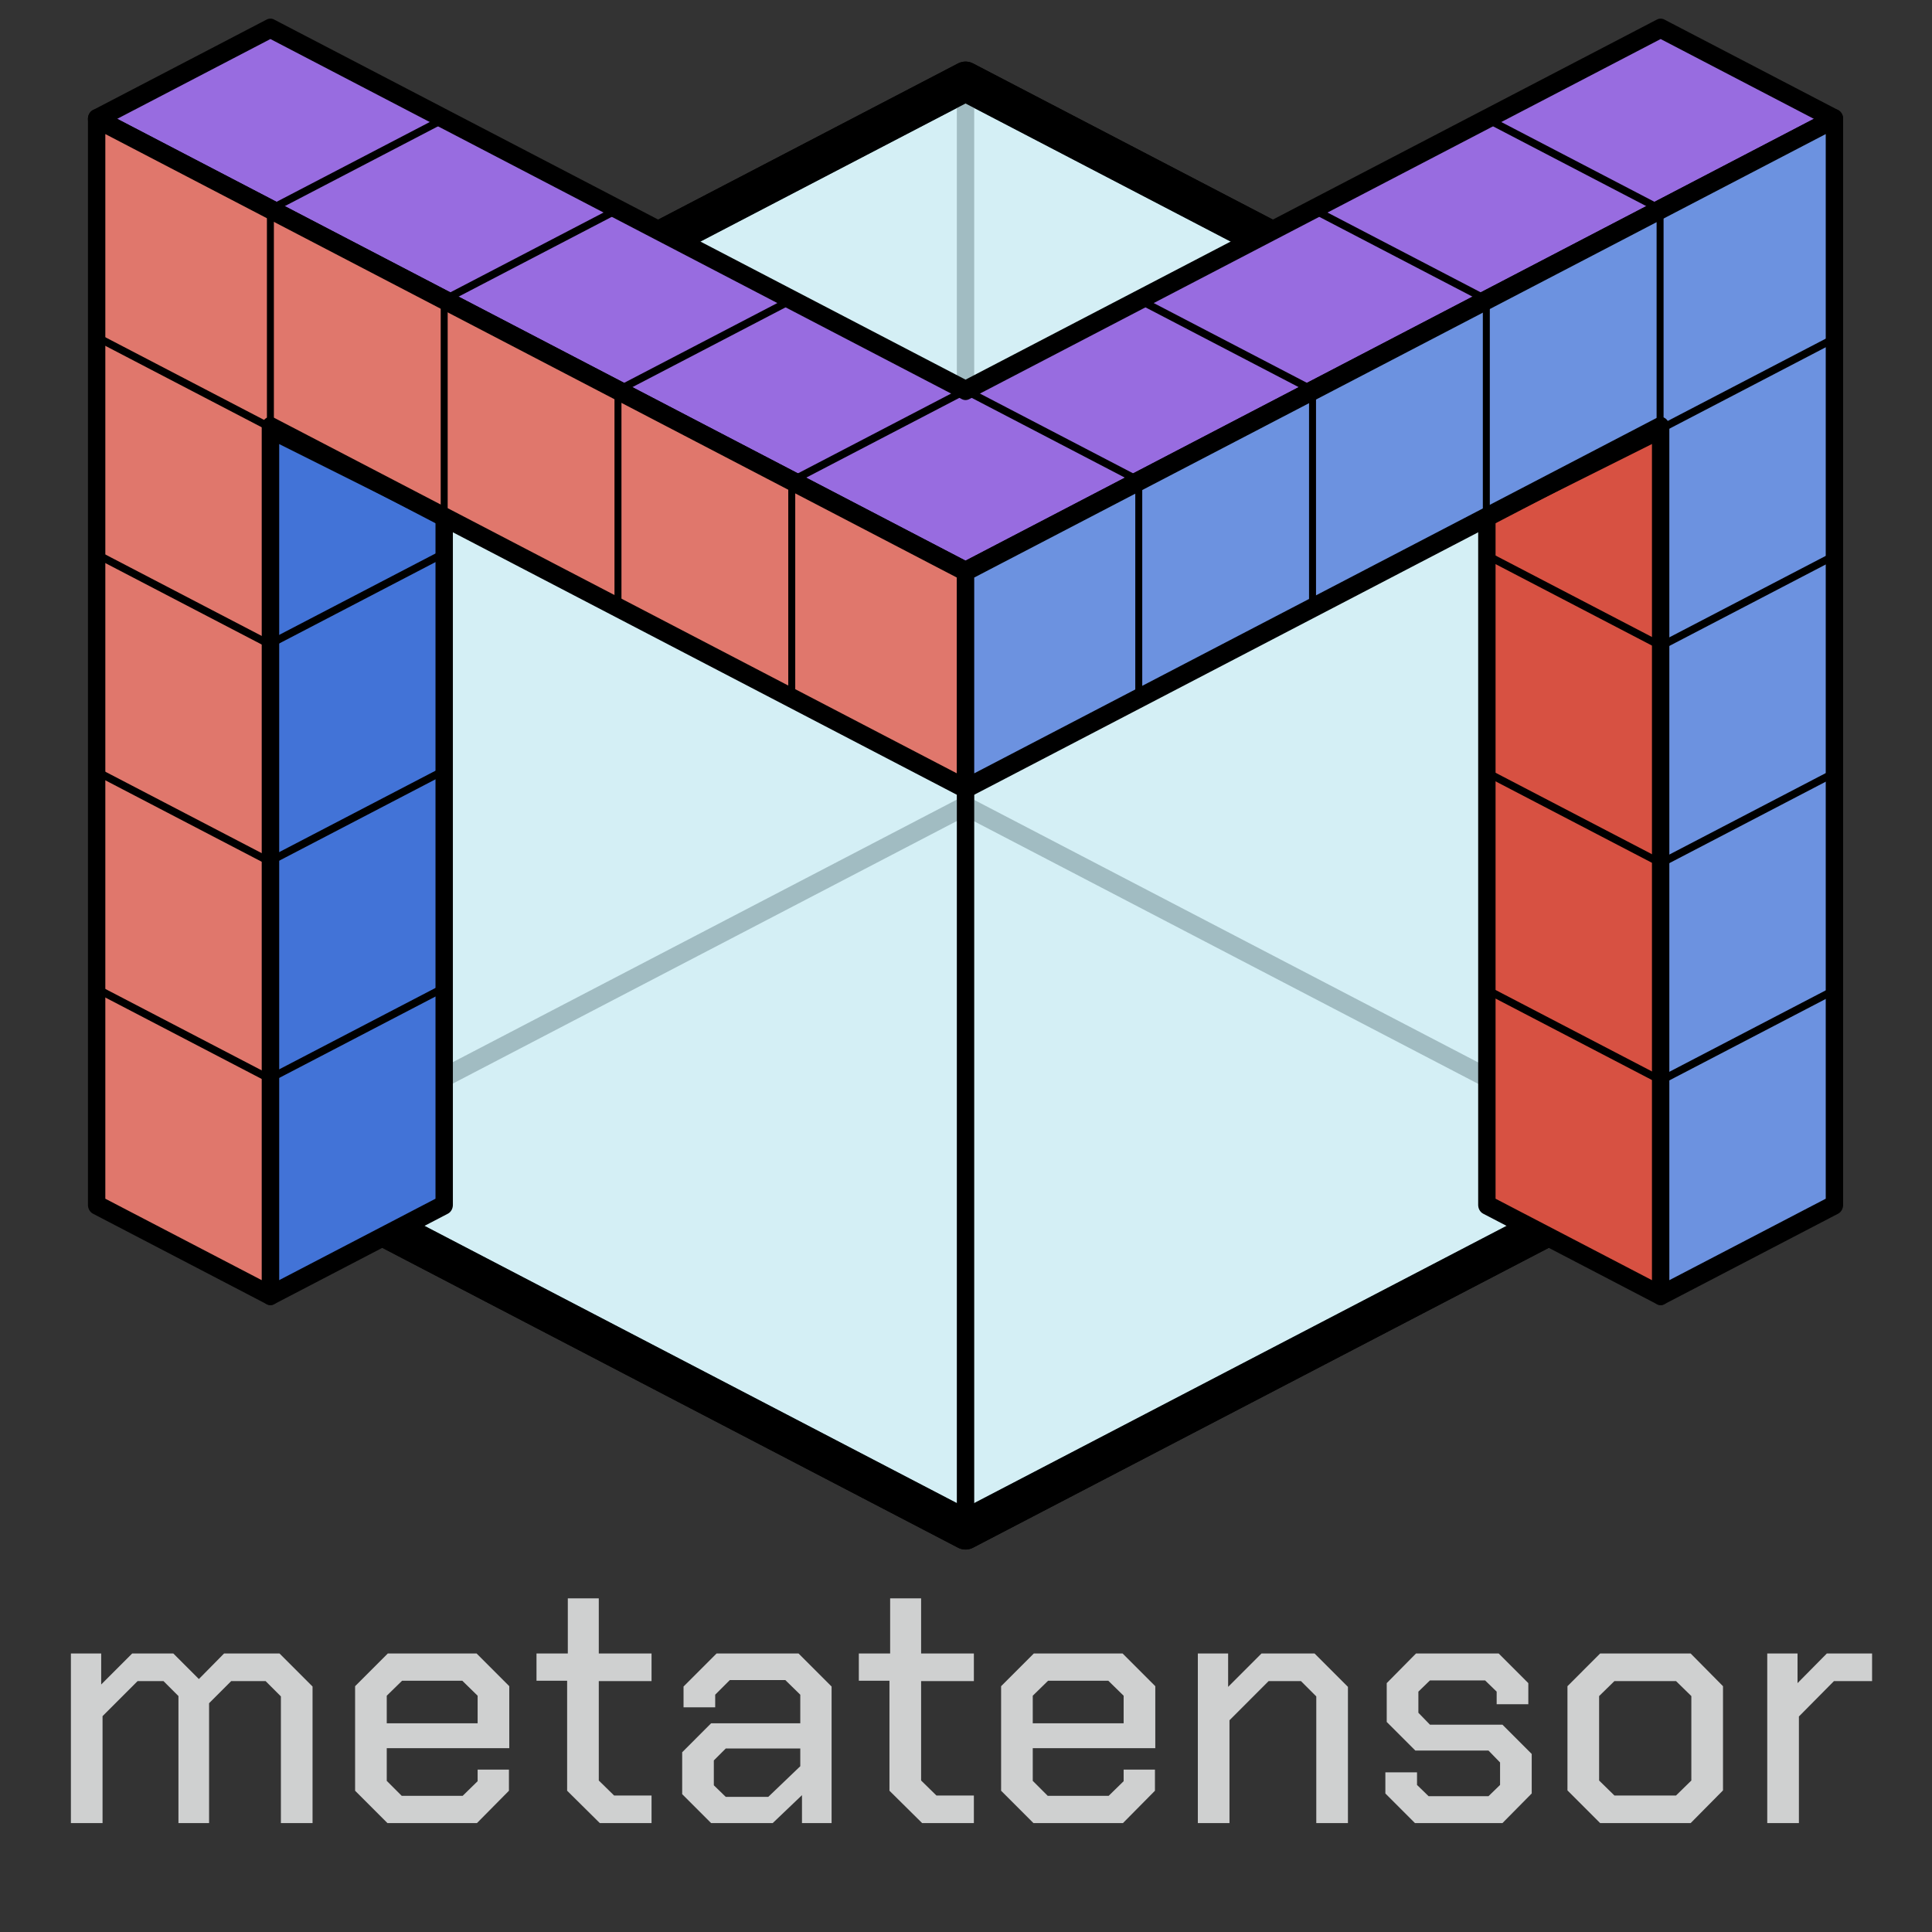 <?xml version="1.0" encoding="UTF-8" standalone="no"?>
<!DOCTYPE svg PUBLIC "-//W3C//DTD SVG 1.1//EN" "http://www.w3.org/Graphics/SVG/1.1/DTD/svg11.dtd">
<svg width="100%" height="100%" viewBox="0 0 1182 1182" version="1.1" xmlns="http://www.w3.org/2000/svg" xmlns:xlink="http://www.w3.org/1999/xlink" xml:space="preserve" xmlns:serif="http://www.serif.com/" style="fill-rule:evenodd;clip-rule:evenodd;stroke-linejoin:round;">
    <rect x="0" y="0" width="1182" height="1182" fill="#333333" stroke="none"/>
    <g transform="matrix(0.9,0,0,0.9,32.48,-1.732)">
        <g transform="matrix(1.667,0,0,1.667,-413.386,-336.258)">
            <g id="path1" transform="matrix(4.663,0,0,5.208,-372.047,-1535.43)">
                <path d="M151.973,368.504L151.973,425.197L212.762,453.543L273.551,425.197L273.551,368.504L212.762,340.157L151.973,368.504Z" style="fill:white;fill-rule:nonzero;stroke:black;stroke-width:3.12px;"/>
            </g>
            <g id="path12" transform="matrix(4.663,1.33597e-07,1.49218e-07,4.167,-372.047,-1181.1)">
                <path d="M212.762,340.157L212.762,411.024" style="fill:none;fill-rule:nonzero;stroke:rgb(153,153,153);stroke-width:1.52px;stroke-linejoin:bevel;"/>
            </g>
            <g id="path10" transform="matrix(3.929,-0.382,-0.427,4.986,-46.6,-1365.93)">
                <path d="M288.749,432.283L212.762,396.85" style="fill:none;fill-rule:nonzero;stroke:rgb(153,153,153);stroke-width:1.52px;stroke-linejoin:bevel;"/>
            </g>
            <g id="path11" transform="matrix(3.929,0.382,0.427,4.986,-385.325,-1528.52)">
                <path d="M136.776,432.283L212.762,396.85" style="fill:none;fill-rule:nonzero;stroke:rgb(153,153,153);stroke-width:1.52px;stroke-linejoin:bevel;"/>
            </g>
            <g id="path13" serif:id="path1" transform="matrix(4.663,0,0,5.208,-372.047,-1535.43)">
                <path d="M151.973,368.504L151.973,425.197L212.762,453.543L273.551,425.197L273.551,368.504L212.762,340.157L151.973,368.504Z" style="fill:rgb(171,225,237);fill-opacity:0.5;fill-rule:nonzero;stroke:black;stroke-width:3.12px;"/>
            </g>
            <g id="path2" transform="matrix(4.663,0,0,4.167,-372.047,-1062.99)">
                <path d="M212.762,379.88L212.762,453.543" style="fill:none;fill-rule:nonzero;stroke:black;stroke-width:1.52px;stroke-linecap:round;stroke-linejoin:bevel;"/>
            </g>
        </g>
        <g transform="matrix(1.667,0,0,1.667,-413.386,-336.258)">
            <g id="path7" transform="matrix(4.663,0,0,5.208,-372.047,-1557.12)">
                <path d="M151.973,340.157L136.776,347.244L212.762,382.677L288.749,347.244L273.551,340.157L212.762,368.504L151.973,340.157" style="fill:rgb(152,108,224);fill-rule:nonzero;stroke:black;stroke-width:1.52px;stroke-linecap:round;"/>
            </g>
            <g id="path46" transform="matrix(4.663,0,0,5.208,-442.913,-1520.21)">
                <path d="M212.762,368.504L227.959,361.417L212.762,368.504Z" style="fill:none;fill-rule:nonzero;stroke:black;stroke-width:0.61px;stroke-linejoin:miter;"/>
            </g>
            <g id="path461" serif:id="path46" transform="matrix(4.663,0,0,5.208,-513.779,-1557.12)">
                <path d="M212.762,368.504L227.959,361.417L212.762,368.504Z" style="fill:none;fill-rule:nonzero;stroke:black;stroke-width:0.61px;stroke-linejoin:miter;"/>
            </g>
            <g id="path462" serif:id="path46" transform="matrix(4.663,0,0,5.208,-584.646,-1594.03)">
                <path d="M212.762,368.504L227.959,361.417L212.762,368.504Z" style="fill:none;fill-rule:nonzero;stroke:black;stroke-width:0.61px;stroke-linejoin:miter;"/>
            </g>
            <g id="path463" serif:id="path46" transform="matrix(4.663,0,0,5.208,-655.512,-1630.94)">
                <path d="M212.762,368.504L227.959,361.417L212.762,368.504Z" style="fill:none;fill-rule:nonzero;stroke:black;stroke-width:0.61px;stroke-linejoin:miter;"/>
            </g>
            <g id="path464" serif:id="path46" transform="matrix(4.663,0,0,5.208,-442.913,-1520.21)">
                <path d="M243.157,368.504L227.959,361.417L243.157,368.504Z" style="fill:none;fill-rule:nonzero;stroke:black;stroke-width:0.61px;stroke-linejoin:miter;"/>
            </g>
            <g id="path465" serif:id="path46" transform="matrix(4.663,0,0,5.208,-372.047,-1557.12)">
                <path d="M243.157,368.504L227.959,361.417L243.157,368.504Z" style="fill:none;fill-rule:nonzero;stroke:black;stroke-width:0.61px;stroke-linejoin:miter;"/>
            </g>
            <g id="path466" serif:id="path46" transform="matrix(4.663,0,0,5.208,-301.181,-1594.03)">
                <path d="M243.157,368.504L227.959,361.417L243.157,368.504Z" style="fill:none;fill-rule:nonzero;stroke:black;stroke-width:0.61px;stroke-linejoin:miter;"/>
            </g>
            <g id="path467" serif:id="path46" transform="matrix(4.663,0,0,5.208,-230.315,-1630.94)">
                <path d="M243.157,368.504L227.959,361.417L243.157,368.504Z" style="fill:none;fill-rule:nonzero;stroke:black;stroke-width:0.61px;stroke-linejoin:miter;"/>
            </g>
        </g>
        <g transform="matrix(1.667,0,0,1.667,-413.386,-336.258)">
            <g id="path8" transform="matrix(4.663,0,0,5.208,-372.047,-1557.12)">
                <path d="M151.973,439.37L167.17,432.283L167.17,378.337L151.973,371.534L151.973,439.37Z" style="fill:rgb(66,115,215);fill-rule:nonzero;stroke:black;stroke-width:1.52px;stroke-linecap:round;"/>
            </g>
            <g id="path38" transform="matrix(4.663,0,0,5.208,-372.047,-1468.54)">
                <path d="M167.17,398.268L151.973,405.354" style="fill:none;fill-rule:nonzero;stroke:black;stroke-width:0.61px;stroke-linejoin:miter;"/>
            </g>
            <g id="path381" serif:id="path38" transform="matrix(4.663,0,0,5.208,-372.047,-1645.7)">
                <path d="M167.17,398.268L151.973,405.354" style="fill:none;fill-rule:nonzero;stroke:black;stroke-width:0.61px;stroke-linejoin:miter;"/>
            </g>
            <g id="path382" serif:id="path38" transform="matrix(4.663,0,0,5.208,-372.047,-1557.12)">
                <path d="M167.17,398.268L151.973,405.354" style="fill:none;fill-rule:nonzero;stroke:black;stroke-width:0.61px;stroke-linejoin:miter;"/>
            </g>
        </g>
        <g transform="matrix(1.667,0,0,1.667,-413.386,-336.258)">
            <g id="path9" transform="matrix(4.663,0,0,5.208,-372.047,-1557.12)">
                <path d="M273.551,439.37L258.354,432.283L258.354,378.337L273.551,371.534" style="fill:rgb(215,81,66);fill-rule:nonzero;stroke:black;stroke-width:1.52px;stroke-linecap:round;"/>
            </g>
            <g id="path383" serif:id="path38" transform="matrix(-4.663,0,0,5.208,1612.2,-1467.69)">
                <path d="M167.17,398.268L151.973,405.354" style="fill:none;fill-rule:nonzero;stroke:black;stroke-width:0.61px;stroke-linejoin:miter;"/>
            </g>
            <g id="path384" serif:id="path38" transform="matrix(-4.663,0,0,5.208,1612.2,-1644.85)">
                <path d="M167.17,398.268L151.973,405.354" style="fill:none;fill-rule:nonzero;stroke:black;stroke-width:0.61px;stroke-linejoin:miter;"/>
            </g>
            <g id="path385" serif:id="path38" transform="matrix(-4.663,0,0,5.208,1612.2,-1556.27)">
                <path d="M167.17,398.268L151.973,405.354" style="fill:none;fill-rule:nonzero;stroke:black;stroke-width:0.61px;stroke-linejoin:miter;"/>
            </g>
        </g>
        <g transform="matrix(1.667,0,0,1.667,-413.386,-336.258)">
            <g id="path5" transform="matrix(4.663,0,0,5.208,-372.047,-1557.12)">
                <path d="M151.973,439.37L136.776,432.283L136.776,347.244L212.762,382.677L212.762,399.685L151.973,371.339L151.973,439.37Z" style="fill:rgb(224,119,108);fill-rule:nonzero;stroke:black;stroke-width:1.52px;stroke-linecap:round;"/>
            </g>
            <g id="path21" transform="matrix(4.663,0,0,5.208,-584.646,-1667.45)">
                <path d="M197.565,392.598L182.368,385.512" style="fill:none;fill-rule:nonzero;stroke:black;stroke-width:0.61px;stroke-linejoin:miter;"/>
            </g>
            <g id="path211" serif:id="path21" transform="matrix(4.663,0,0,5.208,-584.646,-1578.86)">
                <path d="M197.565,392.598L182.368,385.512" style="fill:none;fill-rule:nonzero;stroke:black;stroke-width:0.61px;stroke-linejoin:miter;"/>
            </g>
            <g id="path212" serif:id="path21" transform="matrix(4.663,0,0,5.208,-584.646,-1490.28)">
                <path d="M197.565,392.598L182.368,385.512" style="fill:none;fill-rule:nonzero;stroke:black;stroke-width:0.61px;stroke-linejoin:miter;"/>
            </g>
            <g id="path213" serif:id="path21" transform="matrix(4.663,0,0,5.208,-584.646,-1401.7)">
                <path d="M197.565,392.598L182.368,385.512" style="fill:none;fill-rule:nonzero;stroke:black;stroke-width:0.61px;stroke-linejoin:miter;"/>
            </g>
            <g id="path214" serif:id="path21" transform="matrix(4.663,0,0,5.208,-584.646,-1667.45)">
                <path d="M197.565,375.591L197.565,392.598" style="fill:none;fill-rule:nonzero;stroke:black;stroke-width:0.61px;stroke-linejoin:miter;"/>
            </g>
            <g id="path215" serif:id="path21" transform="matrix(4.663,0,0,5.208,-513.779,-1630.25)">
                <path d="M197.565,375.591L197.565,392.598" style="fill:none;fill-rule:nonzero;stroke:black;stroke-width:0.61px;stroke-linejoin:miter;"/>
            </g>
            <g id="path216" serif:id="path21" transform="matrix(4.663,0,0,5.208,-442.913,-1593.34)">
                <path d="M197.565,375.591L197.565,392.598" style="fill:none;fill-rule:nonzero;stroke:black;stroke-width:0.61px;stroke-linejoin:miter;"/>
            </g>
            <g id="path217" serif:id="path21" transform="matrix(4.663,0,0,5.208,-372.047,-1556.43)">
                <path d="M197.565,375.591L197.565,392.598" style="fill:none;fill-rule:nonzero;stroke:black;stroke-width:0.61px;stroke-linejoin:miter;"/>
            </g>
        </g>
        <g transform="matrix(1.667,0,0,1.667,-413.386,-336.258)">
            <g id="path6" transform="matrix(4.663,0,0,5.208,-372.047,-1557.12)">
                <path d="M288.749,432.283L288.749,347.244L212.762,382.677L212.762,399.685L273.551,371.339L273.551,439.37L288.749,432.283Z" style="fill:rgb(108,146,224);fill-rule:nonzero;stroke:black;stroke-width:1.52px;stroke-linecap:round;"/>
            </g>
            <g id="path218" serif:id="path21" transform="matrix(-4.663,0,0,5.208,1824.54,-1666.75)">
                <path d="M197.565,392.598L182.368,385.512" style="fill:none;fill-rule:nonzero;stroke:black;stroke-width:0.61px;stroke-linejoin:miter;"/>
            </g>
            <g id="path219" serif:id="path21" transform="matrix(-4.663,0,0,5.208,1824.54,-1578.17)">
                <path d="M197.565,392.598L182.368,385.512" style="fill:none;fill-rule:nonzero;stroke:black;stroke-width:0.61px;stroke-linejoin:miter;"/>
            </g>
            <g id="path2110" serif:id="path21" transform="matrix(-4.663,0,0,5.208,1824.54,-1489.59)">
                <path d="M197.565,392.598L182.368,385.512" style="fill:none;fill-rule:nonzero;stroke:black;stroke-width:0.61px;stroke-linejoin:miter;"/>
            </g>
            <g id="path2111" serif:id="path21" transform="matrix(-4.663,0,0,5.208,1824.54,-1401)">
                <path d="M197.565,392.598L182.368,385.512" style="fill:none;fill-rule:nonzero;stroke:black;stroke-width:0.61px;stroke-linejoin:miter;"/>
            </g>
            <g id="path2112" serif:id="path21" transform="matrix(-4.663,0,0,5.208,1824.54,-1666.75)">
                <path d="M197.565,375.591L197.565,392.598" style="fill:none;fill-rule:nonzero;stroke:black;stroke-width:0.61px;stroke-linejoin:miter;"/>
            </g>
            <g id="path2113" serif:id="path21" transform="matrix(-4.663,0,0,5.208,1753.68,-1629.55)">
                <path d="M197.565,375.591L197.565,392.598" style="fill:none;fill-rule:nonzero;stroke:black;stroke-width:0.61px;stroke-linejoin:miter;"/>
            </g>
            <g id="path2114" serif:id="path21" transform="matrix(-4.663,0,0,5.208,1682.81,-1592.64)">
                <path d="M197.565,375.591L197.565,392.598" style="fill:none;fill-rule:nonzero;stroke:black;stroke-width:0.61px;stroke-linejoin:miter;"/>
            </g>
            <g id="path2115" serif:id="path21" transform="matrix(-4.663,0,0,5.208,1611.95,-1555.74)">
                <path d="M197.565,375.591L197.565,392.598" style="fill:none;fill-rule:nonzero;stroke:black;stroke-width:0.61px;stroke-linejoin:miter;"/>
            </g>
        </g>
    </g>
    <g transform="matrix(0.937,0,0,0.982,-1354.57,652.141)">
        <g transform="matrix(222.234,0,0,212.151,1476.38,471.715)">
            <path d="M0.07,-0.498L0.159,-0.498L0.159,-0.407L0.25,-0.498L0.371,-0.498L0.446,-0.423L0.52,-0.498L0.683,-0.498L0.78,-0.401L0.78,-0L0.687,-0L0.687,-0.372L0.642,-0.417L0.541,-0.417L0.476,-0.352L0.476,-0L0.386,-0L0.386,-0.373L0.342,-0.417L0.266,-0.417L0.163,-0.314L0.163,-0L0.07,-0L0.07,-0.498Z" style="fill:rgb(207,208,208);fill-rule:nonzero;"/>
        </g>
        <g transform="matrix(222.234,0,0,212.151,1664.17,471.715)">
            <path d="M0.06,-0.095L0.06,-0.402L0.156,-0.498L0.417,-0.498L0.513,-0.402L0.513,-0.22L0.153,-0.22L0.153,-0.124L0.197,-0.08L0.376,-0.08L0.42,-0.123L0.42,-0.157L0.512,-0.157L0.512,-0.095L0.418,-0L0.155,-0L0.06,-0.095ZM0.42,-0.293L0.42,-0.374L0.375,-0.418L0.198,-0.418L0.153,-0.374L0.153,-0.293L0.42,-0.293Z" style="fill:rgb(207,208,208);fill-rule:nonzero;"/>
        </g>
        <g transform="matrix(222.234,0,0,212.151,1790.39,471.715)">
            <path d="M0.115,-0.095L0.115,-0.418L0.025,-0.418L0.025,-0.498L0.117,-0.498L0.117,-0.66L0.208,-0.66L0.208,-0.498L0.363,-0.498L0.363,-0.417L0.208,-0.417L0.208,-0.125L0.253,-0.081L0.363,-0.081L0.363,-0L0.211,-0L0.115,-0.095Z" style="fill:rgb(207,208,208);fill-rule:nonzero;"/>
        </g>
        <g transform="matrix(222.234,0,0,212.151,1878.84,471.715)">
            <path d="M0.055,-0.085L0.055,-0.208L0.14,-0.293L0.402,-0.293L0.402,-0.377L0.358,-0.42L0.195,-0.42L0.152,-0.377L0.152,-0.34L0.059,-0.34L0.059,-0.401L0.156,-0.498L0.397,-0.498L0.494,-0.401L0.494,-0L0.407,-0L0.407,-0.082L0.321,-0L0.14,-0L0.055,-0.085ZM0.308,-0.077L0.402,-0.167L0.402,-0.219L0.183,-0.219L0.148,-0.184L0.148,-0.111L0.183,-0.077L0.308,-0.077Z" style="fill:rgb(207,208,208);fill-rule:nonzero;"/>
        </g>
        <g transform="matrix(222.234,0,0,212.151,2000.85,471.715)">
            <path d="M0.115,-0.095L0.115,-0.418L0.025,-0.418L0.025,-0.498L0.117,-0.498L0.117,-0.66L0.208,-0.66L0.208,-0.498L0.363,-0.498L0.363,-0.417L0.208,-0.417L0.208,-0.125L0.253,-0.081L0.363,-0.081L0.363,-0L0.211,-0L0.115,-0.095Z" style="fill:rgb(207,208,208);fill-rule:nonzero;"/>
        </g>
        <g transform="matrix(222.234,0,0,212.151,2085.97,471.715)">
            <path d="M0.06,-0.095L0.06,-0.402L0.156,-0.498L0.417,-0.498L0.513,-0.402L0.513,-0.22L0.153,-0.22L0.153,-0.124L0.197,-0.08L0.376,-0.08L0.42,-0.123L0.42,-0.157L0.512,-0.157L0.512,-0.095L0.418,-0L0.155,-0L0.06,-0.095ZM0.42,-0.293L0.42,-0.374L0.375,-0.418L0.198,-0.418L0.153,-0.374L0.153,-0.293L0.42,-0.293Z" style="fill:rgb(207,208,208);fill-rule:nonzero;"/>
        </g>
        <g transform="matrix(222.234,0,0,212.151,2212.2,471.715)">
            <path d="M0.07,-0.498L0.159,-0.498L0.159,-0.4L0.257,-0.498L0.413,-0.498L0.511,-0.4L0.511,-0L0.418,-0L0.418,-0.372L0.373,-0.417L0.278,-0.417L0.163,-0.302L0.163,-0L0.07,-0L0.07,-0.498Z" style="fill:rgb(207,208,208);fill-rule:nonzero;"/>
        </g>
        <g transform="matrix(222.234,0,0,212.151,2340.2,471.715)">
            <path d="M0.045,-0.087L0.045,-0.149L0.138,-0.149L0.138,-0.112L0.172,-0.079L0.348,-0.079L0.382,-0.112L0.382,-0.178L0.348,-0.213L0.133,-0.213L0.049,-0.297L0.049,-0.411L0.135,-0.498L0.378,-0.498L0.465,-0.411L0.465,-0.349L0.372,-0.349L0.372,-0.386L0.338,-0.419L0.176,-0.419L0.142,-0.386L0.142,-0.324L0.176,-0.289L0.389,-0.289L0.475,-0.203L0.475,-0.087L0.389,-0L0.132,-0L0.045,-0.087Z" style="fill:rgb(207,208,208);fill-rule:nonzero;"/>
        </g>
        <g transform="matrix(222.234,0,0,212.151,2455.76,471.715)">
            <path d="M0.06,-0.096L0.06,-0.402L0.156,-0.498L0.422,-0.498L0.517,-0.402L0.517,-0.096L0.422,-0L0.156,-0L0.06,-0.096ZM0.379,-0.081L0.424,-0.125L0.424,-0.373L0.379,-0.417L0.198,-0.417L0.153,-0.373L0.153,-0.125L0.198,-0.081L0.379,-0.081Z" style="fill:rgb(207,208,208);fill-rule:nonzero;"/>
        </g>
        <g transform="matrix(222.234,0,0,212.151,2583.99,471.715)">
            <path d="M0.07,-0.498L0.159,-0.498L0.159,-0.411L0.245,-0.498L0.378,-0.498L0.378,-0.417L0.266,-0.417L0.163,-0.313L0.163,-0L0.07,-0L0.07,-0.498Z" style="fill:rgb(207,208,208);fill-rule:nonzero;"/>
        </g>
    </g>
</svg>
